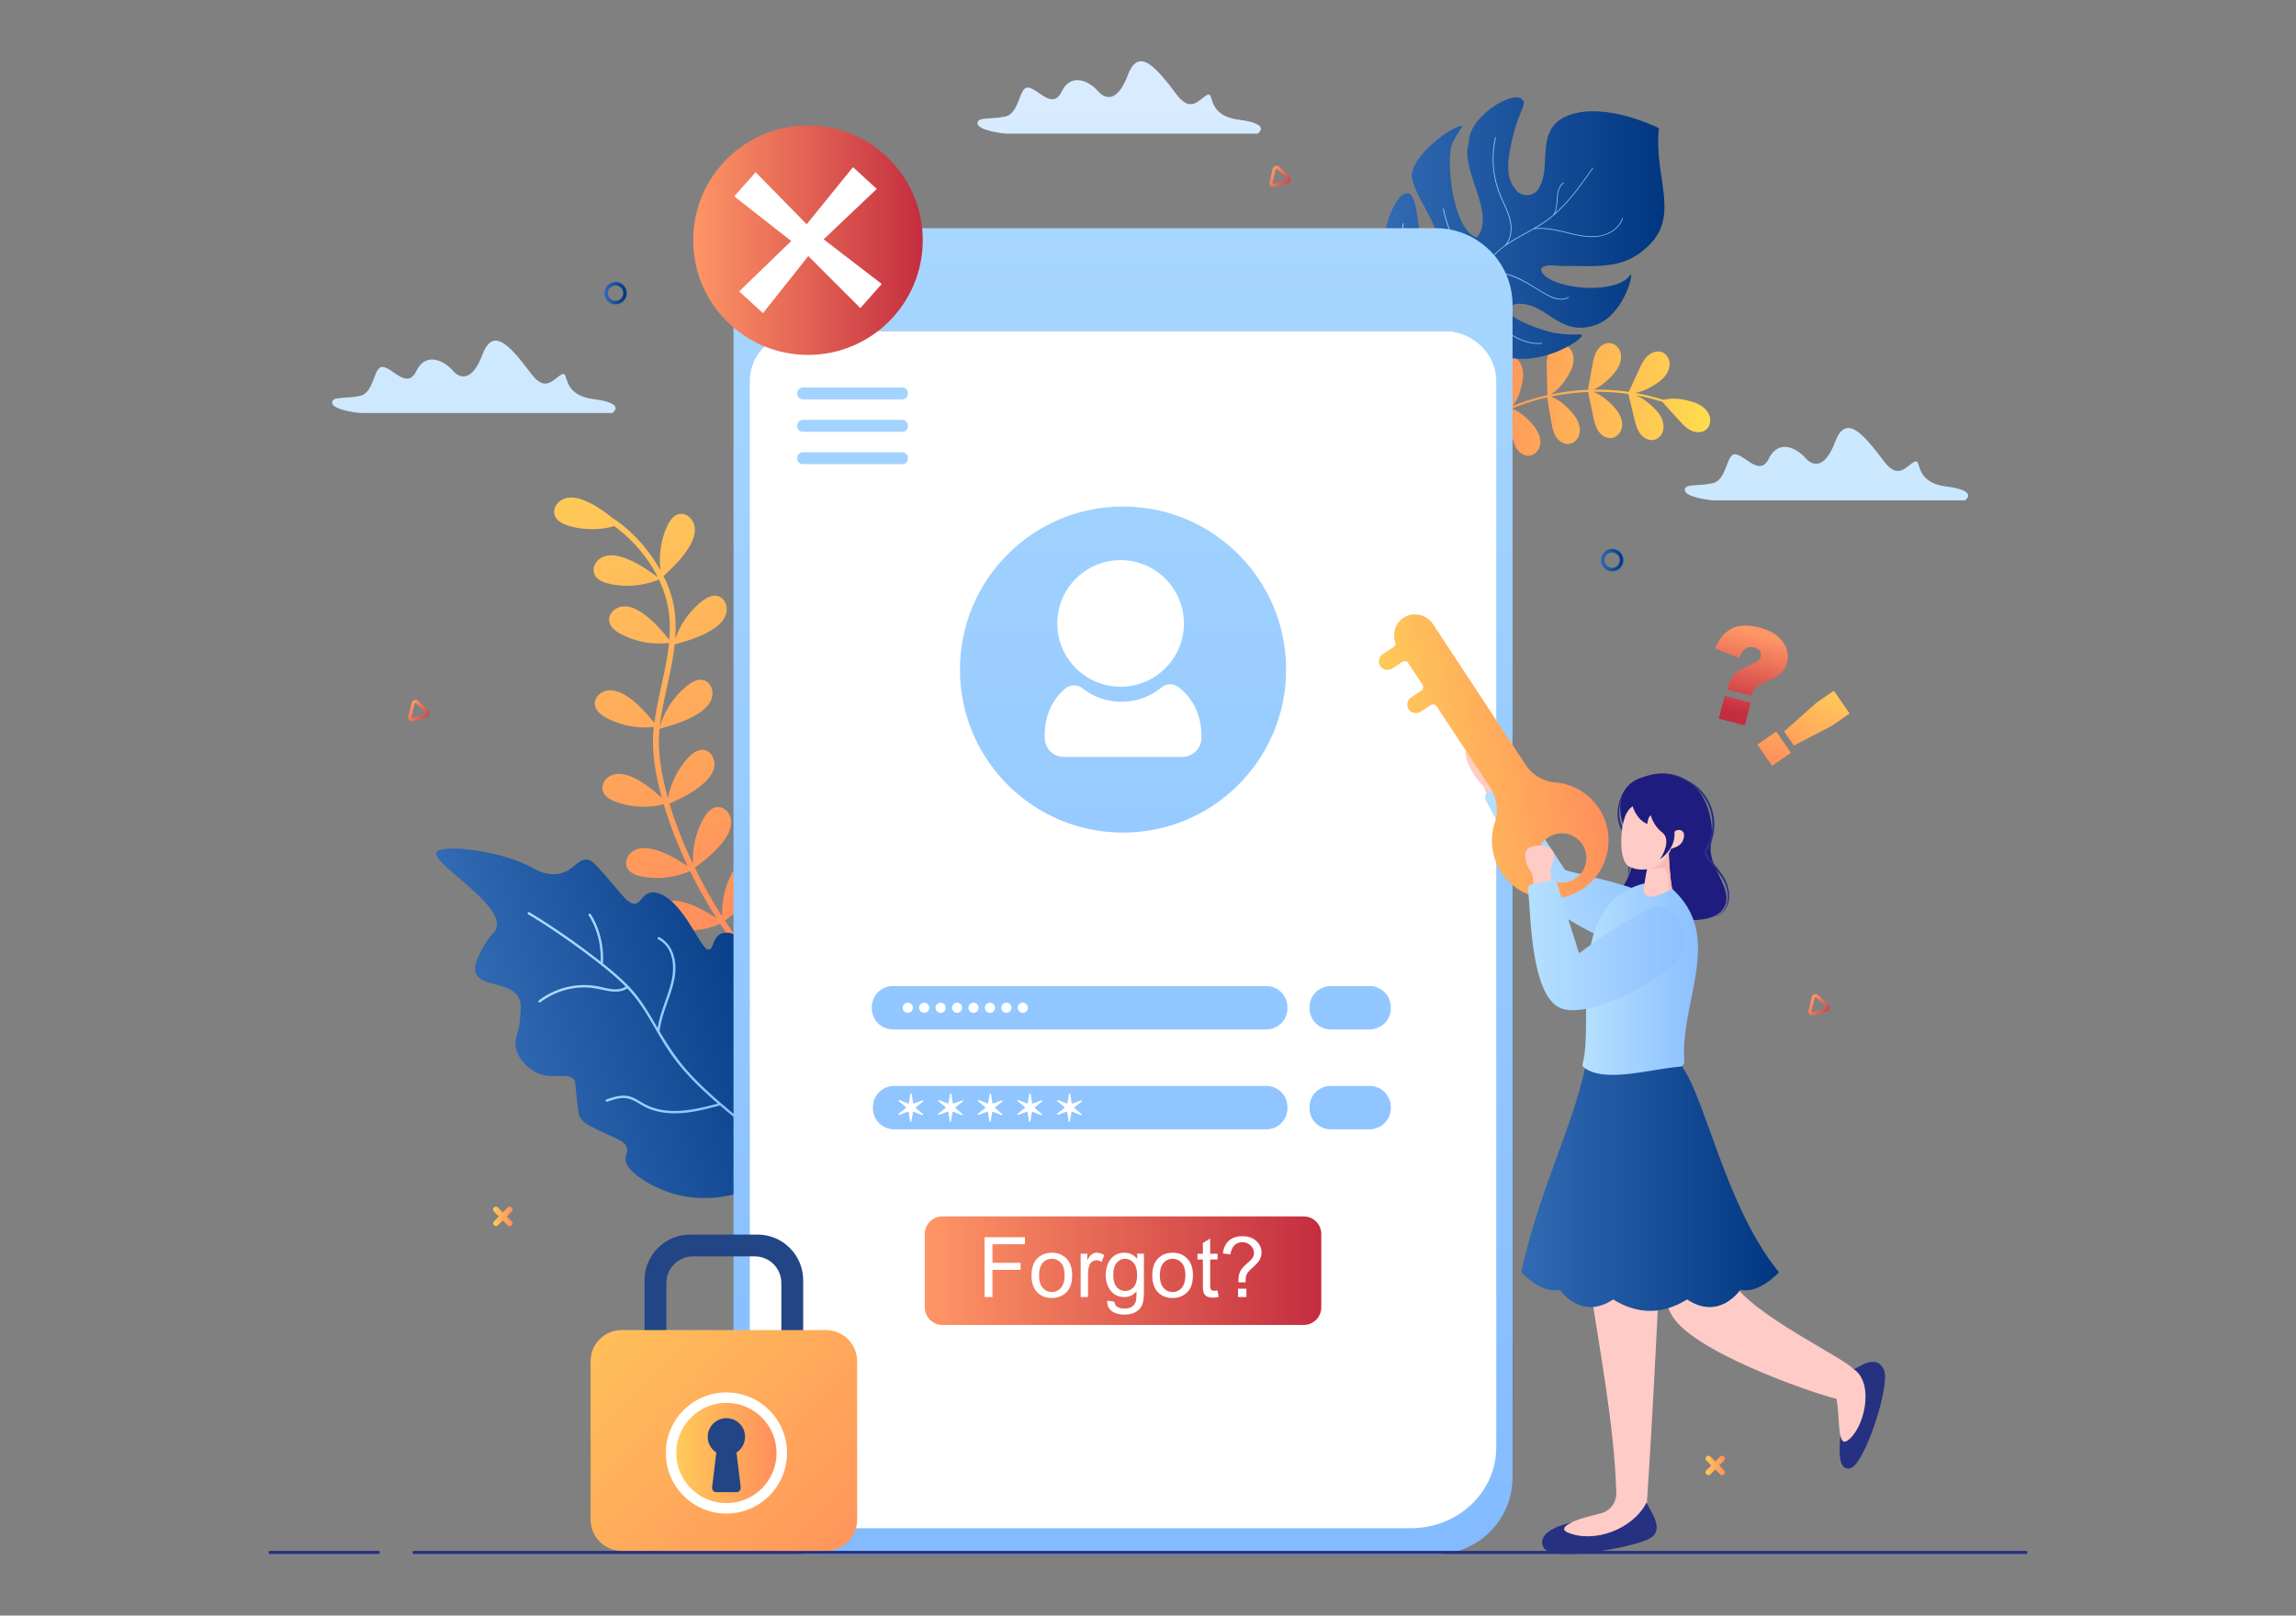 <svg xmlns="http://www.w3.org/2000/svg" viewBox="0 0 1364 960"><rect x="0" y="0" width="1364" height="960" fill="#808080" stroke="none"/><linearGradient id="a" x1="1087.607" x2="1226.825" y1="371.66" y2="371.66" gradientTransform="rotate(8.15 1979.97 -1168.874)" gradientUnits="userSpaceOnUse"><stop offset="0" stop-color="#ff8f5c"/><stop offset="1" stop-color="#ffdd4f"/></linearGradient><path fill="url(#a)" d="M908.708 270.766c2.737-.345 5.022-2.561 5.89-5.176.868-2.615.466-5.531-.637-8.056-1.104-2.525-2.862-4.709-4.741-6.726-3.111-3.338-6.753-6.374-10.965-8.026a130.444 130.444 0 0 1 19.091-6.222c.593-.144 1.188-.277 1.782-.413l2.393 14.13c.532 3.142 1.096 6.372 2.764 9.089 1.668 2.718 4.725 4.836 7.891 4.437 2.737-.345 5.022-2.561 5.89-5.176.868-2.615.466-5.531-.637-8.056-1.104-2.525-2.862-4.709-4.741-6.726-3.208-3.443-6.982-6.567-11.365-8.179a133.19 133.19 0 0 1 22.126-2.757l2.975 14.223c.653 3.12 1.34 6.325 3.111 8.977 1.771 2.652 4.907 4.652 8.056 4.132 2.722-.45 4.92-2.752 5.687-5.398.767-2.646.253-5.545-.946-8.025-1.199-2.481-3.04-4.596-4.996-6.54-3.131-3.111-6.748-5.926-10.85-7.454 5.383-.092 10.771.137 16.126.708 1.586.169 3.165.378 4.742.606l3.541 14.527c.755 3.096 1.547 6.278 3.405 8.87 1.857 2.592 5.057 4.488 8.187 3.865 2.706-.539 4.827-2.912 5.506-5.581.68-2.67.071-5.55-1.209-7.99-1.281-2.44-3.19-4.494-5.209-6.372-2.884-2.684-6.148-5.114-9.766-6.598a125.717 125.717 0 0 1 15.728 3.917l9.781 10.81c2.14 2.365 4.353 4.786 7.222 6.184 2.869 1.397 6.587 1.545 9.042-.49 2.123-1.76 2.857-4.854 2.182-7.526-.675-2.671-2.583-4.915-4.872-6.453-2.29-1.538-4.947-2.437-7.618-3.13-4.921-1.277-10.198-1.889-15.069-.536-.017-.007-.03-.015-.047-.02a126.678 126.678 0 0 0-16.747-4.135c4.04-.704 7.902-2.547 11.408-4.739 2.338-1.462 4.603-3.117 6.323-5.271 1.72-2.154 2.864-4.866 2.703-7.616-.161-2.75-1.793-5.481-4.348-6.523-2.955-1.205-6.457.051-8.772 2.245-2.315 2.193-3.697 5.167-5.025 8.065l-6.069 13.238a130.964 130.964 0 0 0-21.062-1.346c3.989-1.651 7.473-4.524 10.476-7.676 1.902-1.996 3.684-4.16 4.815-6.673 1.131-2.512 1.565-5.424.725-8.048-.839-2.624-3.1-4.866-5.833-5.241-3.162-.435-6.242 1.65-7.939 4.348-1.698 2.699-2.297 5.922-2.863 9.058l-2.587 14.322c-.221.009-.443.013-.665.023-7.261.333-14.49 1.26-21.598 2.755 4.197-2.405 7.432-6.317 10.006-10.45 1.457-2.339 2.763-4.819 3.362-7.508.598-2.69.432-5.628-.922-8.029s-4.023-4.138-6.776-3.954c-3.184.214-5.777 2.878-6.892 5.864-1.115 2.986-1.048 6.264-.966 9.449l.383 15.018-.296.068-.103-.098.02.117a132.801 132.801 0 0 0-20.217 6.329c2.616-3.469 4.196-7.729 5.221-11.992.656-2.73 1.121-5.548.835-8.341-.286-2.794-1.39-5.583-3.469-7.471-2.079-1.887-5.214-2.713-7.813-1.651-3.007 1.228-4.656 4.637-4.774 7.883-.118 3.246 1 6.395 2.101 9.451l4.694 13.02.07.414a126.56 126.56 0 0 0-20.453 11.224c-.682.461-.092 1.614.599 1.146a126.301 126.301 0 0 1 20.078-11.054l2.27 13.405c.532 3.142 1.096 6.372 2.764 9.089 1.663 2.716 4.719 4.835 7.886 4.436z"/><linearGradient id="b" x1="352.108" x2="436.882" y1="290.603" y2="540.623" gradientUnits="userSpaceOnUse"><stop offset="0" stop-color="#ffca59"/><stop offset="1" stop-color="#ff8f5c"/></linearGradient><path fill="url(#b)" d="M390.13 546.754c-1.756-3.93 1.027-8.733 4.963-10.452 3.936-1.72 8.52-1.056 12.634.232 6.654 2.084 12.264 5.397 17.972 9.118a286.044 286.044 0 0 1-9.853-16.688 294.418 294.418 0 0 1-5.895-11.369c-8.865 3.891-18.906 5.071-28.428 3.311-3.609-.668-7.564-2.097-9.052-5.451-1.74-3.919 1.044-8.722 4.968-10.449 3.925-1.727 8.488-1.076 12.582.2 6.873 2.142 12.623 5.612 18.524 9.484-5.67-11.88-10.507-24.167-14.241-36.78-9.254 2.317-19.191 1.862-28.179-1.339-3.458-1.231-7.136-3.269-8.075-6.817-1.096-4.145 2.414-8.446 6.563-9.528 4.148-1.083 8.551.283 12.391 2.193 6.221 3.093 11.213 7.24 16.24 11.804-3.727-13.358-6.368-27.554-4.921-41.388.03-.288.073-.575.105-.862-9.588 1.047-19.484-.818-28.018-5.318-3.247-1.712-6.597-4.255-7.019-7.9-.493-4.26 3.595-8.016 7.856-8.494 4.261-.479 8.423 1.501 11.95 3.939 6.216 4.295 10.815 9.615 15.522 15.382 2.108-15.934 7.163-31.547 8.72-47.527-9.742 1.167-19.83-.679-28.511-5.257-3.246-1.712-6.597-4.254-7.018-7.9-.493-4.259 3.595-8.015 7.856-8.494 4.261-.479 8.423 1.501 11.95 3.939 6.383 4.41 11.061 9.902 15.902 15.849.318-4.001.405-8.025.149-12.086-.517-8.223-2.79-16.255-6.344-23.763-9.269 3.854-19.743 4.76-29.531 2.523-3.577-.818-7.469-2.412-8.816-5.827-1.573-3.988 1.41-8.671 5.403-10.231 3.994-1.56 8.526-.718 12.562.728 7.402 2.653 13.398 6.83 19.699 11.4-5.987-11.997-15.238-22.566-25.825-30.283-8.773 2.446-18.238 2.398-26.973-.194-3.519-1.044-7.301-2.883-8.428-6.375-1.316-4.081 1.958-8.564 6.043-9.867 4.085-1.303 8.555-.174 12.491 1.526 6.279 2.713 11.423 6.509 16.603 10.717.245.035.498.126.747.299 9.158 6.366 16.965 14.593 23.127 23.874a100.611 100.611 0 0 1 3.861 6.307c-1.106-8.791.207-17.885 3.82-25.979 1.496-3.352 3.814-6.861 7.424-7.52 4.218-.771 8.233 3.063 8.99 7.283.757 4.221-.948 8.504-3.149 12.184-4.107 6.863-9.478 11.994-15.297 17.389 2.341 4.628 4.249 9.469 5.439 14.51 1.803 7.634 2.064 15.295 1.479 22.941 2.974-8.642 8.41-16.432 15.537-22.159 2.861-2.299 6.525-4.364 10.038-3.303 4.104 1.24 5.927 6.483 4.674 10.584-1.253 4.1-4.724 7.133-8.362 9.402-6.972 4.348-14.298 6.46-22.175 8.666-1.33 12.582-4.706 25.111-7.065 37.405-.742 3.87-1.37 7.731-1.787 11.607 2.751-9.536 8.482-18.193 16.211-24.421 2.858-2.303 6.519-4.372 10.034-3.316 4.106 1.234 5.936 6.476 4.688 10.578-1.247 4.102-4.715 7.14-8.35 9.413-7.125 4.456-14.623 6.574-22.703 8.848-.399 4.136-.535 8.292-.264 12.497.496 7.691 1.866 15.317 3.692 22.797.485 1.989 1.008 3.97 1.557 5.943 1.66-8.845 5.801-17.223 11.867-23.876 2.472-2.712 5.775-5.316 9.409-4.809 4.247.593 6.855 5.493 6.249 9.737-.606 4.245-3.569 7.776-6.815 10.578-5.996 5.178-12.638 8.352-19.778 11.615 3.65 12.323 8.468 24.324 14.022 35.913-.588-9.374 1.578-18.914 6.209-27.088 1.81-3.193 4.453-6.465 8.109-6.776 4.272-.363 7.903 3.836 8.252 8.109.35 4.273-1.755 8.374-4.298 11.826-4.827 6.551-10.785 11.192-17.219 16.099.749 1.53 1.506 3.056 2.277 4.572 4.239 8.318 8.871 16.476 13.941 24.349-.433-9.138 1.742-18.396 6.254-26.358 1.809-3.193 4.452-6.464 8.109-6.776 4.272-.363 7.903 3.837 8.253 8.11.35 4.273-1.756 8.374-4.3 11.826-4.694 6.371-10.458 10.936-16.688 15.695 5.886 8.906 12.349 17.424 19.468 25.36 1.482 1.654-1.183 3.839-2.663 2.189-7.189-8.014-13.698-16.63-19.634-25.626-8.91 3.899-19.018 5.069-28.61 3.277-3.622-.677-7.597-2.118-9.101-5.481z"/><linearGradient id="c" x1="-48.041" x2="140.754" y1="221.321" y2="221.321" gradientTransform="rotate(-16.321 1525.047 -766.523)" gradientUnits="userSpaceOnUse"><stop offset="0" stop-color="#326ab3"/><stop offset="1" stop-color="#003780"/></linearGradient><path fill="url(#c)" d="M484.346 605.251c2.235 6.747 1.869 14.731 1.869 14.731s1.702 19.867-2.028 37.396c-1.364 6.189-3.362 15.681-9.905 25.624l-2.177 3.066c-.742.999-1.517 1.952-2.382 2.83-.615.695-1.228 1.389-1.875 2.038-.323.376-.637.712-.991 1.042-10.962 11.142-23.702 15.588-28.64 17.131-4.771 1.386-22.041 5.92-41.238-.76-11.874-4.149-26.925-13.267-25.333-21.059.392-1.48 1.256-2.743.887-4.683-.593-3.88-4.991-5.432-10.62-8.046-10.434-4.817-15.683-7.149-17.461-10.827-.874-1.675-1.299-5.993-2.183-14.535-.62-5.93-.424-6.284-1.074-7.316-3.394-5.022-11.845-.276-21.216-3.977-7.166-2.893-13.455-10.146-13.767-17.808-.11-4.514 1.913-5.679 2.705-14.184.546-6.011.764-9.116-.271-11.971-4.052-11.099-23.645-6.864-26.171-16.308-1.241-4.669 2.198-10.657 5.476-16.387 3.431-5.807 5.495-6.581 6.612-9.081 6.561-14.234-38.973-39.416-35.338-45.759 2.791-4.812 36.686-1.626 56.725 9.034 3.077 1.712 8.996 5.201 16.346 3.647 8.489-1.722 10.352-8.38 16.199-8.345 2.943.091 4.565 1.78 18.535 18.143 4.433 5.244 7.492 8.897 10.706 8.019 3.147-.83 4.039-5.41 8.541-6.494.704-.235 2.281-.477 4.785.357 8.349 2.589 15.252 12.934 18.525 18.079 6.592 10.258 9.059 16.027 11.757 15.351 2.652-.783 2.073-6.706 6.585-9.166 3.235-1.666 7.213-.543 9.57.713 3.324 1.812 4.486 5.029 6.968 14.892 2.564 10.118 2.612 11.766 4.179 17.072 2.547 9.185 4.9 17.528 8.873 17.497 3.591-.031 4.801-6.669 11.398-8.725.279-.098 5.33-1.584 9.57.714 2.823 1.51 4.744 4.663 5.859 8.055z"/><linearGradient id="d" x1="313.415" x2="468.388" y1="617.005" y2="617.005" gradientUnits="userSpaceOnUse"><stop offset="0" stop-color="#b0deff"/><stop offset="1" stop-color="#82baff"/></linearGradient><path fill="url(#d)" d="M465.502 621.943c3.611 5.136-.083 11.538-1.818 16.667a93.297 93.297 0 0 0-3.717 14.975c-1.567 9.691-1.524 19.59-.027 29.287-.03-.027-.056-.055-.086-.083-8.234-7.898-17.178-15.137-25.833-22.412-8.922-7.5-17.753-15.208-25.537-23.926-6.485-7.284-11.7-15.323-16.635-23.601-.004-.004-.006-.009-.009-.014 1.239-10.767 6.618-20.307 8.76-30.824 1.876-9.214.081-20.299-8.964-25.108-.805-.428-1.366.871-.564 1.298 9.564 5.086 9.92 17.27 7.447 26.473-2.376 8.848-6.408 17.14-7.815 26.233l-.026-.042-1.731-2.942c-4.689-8.038-9.565-16.044-16.177-22.638-4.553-4.594-9.496-8.761-14.549-12.744.574-10.144-1.796-20.799-7.318-29.391-.492-.767-1.633.071-1.142.835 5.146 8.007 7.448 17.964 7.08 27.453-.26-.215-.526-.396-.787-.612a442.513 442.513 0 0 0-37.989-26.565c-1.146-.705-2.309-1.432-3.479-2.119-.759-.462-1.639.638-.88 1.099 12.507 7.508 24.557 15.876 36.199 24.648 6.183 4.664 12.263 9.475 18.016 14.7 1.31 1.216 2.581 2.425 3.76 3.702l.005.005c-4.546 2.797-9.95 1.22-14.781.144-4.255-.948-8.598-1.306-12.95-.991a44.675 44.675 0 0 0-23.78 9.003c-.723.552.111 1.695.836 1.142 7.275-5.549 16.196-8.648 25.345-8.843 4.713-.101 9.113.877 13.687 1.85 4.28.911 8.778 1.213 12.617-1.234.015-.01.01-.026.025-.037l.008.008c3.791 4.03 7.108 8.372 10.137 13.134 6.152 9.703 11.254 20.033 18.216 29.213 6.779 8.928 14.855 16.802 23.247 24.199.712.636 1.446 1.256 2.179 1.877a.055.055 0 0 0 .008.006c-11.712 3.06-24.065 6.169-36.118 3.134a32.878 32.878 0 0 1-7.985-3.161c-2.431-1.357-4.728-3.01-7.378-3.93-4.952-1.717-9.997-.14-14.738 1.497-.863.298-.358 1.621.502 1.323 2.711-.936 5.468-1.884 8.345-2.127 2.952-.249 5.606.51 8.197 1.902 2.544 1.366 4.904 3.003 7.569 4.139 2.4 1.024 4.926 1.756 7.488 2.243 11.742 2.231 23.552-.804 34.875-3.763a.555.555 0 0 0 .361-.291l.018.015c10.916 9.408 22.393 18.335 32.679 28.415l.095.095c.075.109.143.205.257.255.01.012.023.024.034.035 2.127 2.091 4.208 4.216 6.175 6.424.354-.33.669-.665.991-1.042-2.023-2.237-4.121-4.385-6.264-6.499a.234.234 0 0 0-.016-.015c-1.882-10.88-1.84-22.031.194-32.889 1.037-5.534 2.618-10.914 4.607-16.179 1.735-4.594 3.377-9.835.276-14.246-.524-.741-1.666.095-1.142.84z"/><linearGradient id="e" x1="822.402" x2="988.815" y1="135.59" y2="135.59" gradientUnits="userSpaceOnUse"><stop offset="0" stop-color="#326ab3"/><stop offset="1" stop-color="#003780"/></linearGradient><path fill="url(#e)" d="M838.689 104.732c1.329 12.478 19.307 31.809 15.23 43.824-14.667-1.283-9.249-21.982-15.213-32.097-6.613-8.86-20.126 20.045-15.276 35.662 3.438 12.912 20.547 12.848 40.653 31.513 17.413 15.708 15.93 23.226 27.823 27.566 21.763 7.936 48.624-9.204 47.891-12.073-.296-1.159-4.916.541-15.246-1.15-1.072.64-40.338-10.861-24.48-17.287 18.385-2.37 25.088 19.703 47.208 12.652 16.584-5.294 23.087-29.423 21.515-30.437-6.352 11.358-39.831 10.056-50.884 1.165-6.189-5.879.808-7.125 8.468-6.067 25.66.141 39.173 1.995 53.714-12.722 17.823-18.041 2.286-40.733 5.434-69.114 0 0-31.244-15.83-53.328-7.765-21.254 7.762-9.762 30.391-17.985 43.336-3.012 5.952-11.541 5.236-14.34.204-6.414-7.757-3.509-20.717-1.312-30.04 3.648-15.444 8.439-19.949 6.1-22.479-5.969-6.904-32.966 11.104-31.987 25.316-5.88 15.942 16.514 41.88 4.783 56.287-13.07-3.25-18.338-39.74-15.342-53.924 2.428-7.285 7.159-11.352 6.216-12.374-8.17 1.456-30.083 18.717-29.642 30.004z"/><linearGradient id="f" x1="833.135" x2="964.087" y1="142.916" y2="142.916" gradientUnits="userSpaceOnUse"><stop offset="0" stop-color="#b0deff"/><stop offset="1" stop-color="#82baff"/></linearGradient><path fill="url(#f)" d="M833.41 132.847c-.595 3.872-.216 7.848 1.053 11.55 1.228 3.595 3.324 6.755 5.95 9.475 2.886 2.977 6.235 5.429 9.501 7.963 3.533 2.752 6.93 5.689 10.114 8.84 1.434 1.427 2.912 2.853 4.18 4.431 1.057 1.314 1.973 2.895 1.66 4.644-.003.02.011.03.007.049-.225.217-.437.445-.669.657a47.24 47.24 0 0 1-2.374 2.082c.121.089.224.187.334.29a50.568 50.568 0 0 0 4.195-3.904c.013-.002.025-.004.03-.011.704-.423 1.512-.703 2.315-.901.752-.19 1.622-.36 2.381-.13 1.131.351 2.14 1.136 3.063 1.859.918.73 1.827 1.487 2.714 2.259 6.242 5.434 11.778 11.738 18.697 16.357 5.689 3.792 12.39 6.489 19.335 5.898.28-.023.219-.462-.073-.436-4.045.339-8.082-.464-11.836-1.979-7.347-2.965-13.244-8.363-18.918-13.752-3.14-2.988-6.254-6.012-9.658-8.702-1.254-.987-2.722-2.144-4.4-2.033-.938.055-1.92.305-2.821.682 3.612-3.972 6.568-8.482 9.517-12.953.139-.204.277-.42.415-.624l.013-.002c3.498-1.781 7.461-2.366 11.36-2.134 7.95.465 14.914 4.352 21.57 8.406 1.82 1.109 3.643 2.231 5.484 3.312 1.724 1.017 3.48 2.035 5.344 2.803 3.172 1.294 6.917 1.795 10.031.06.244-.137.074-.547-.175-.402-3.916 2.185-8.464.71-12.151-1.237-7.322-3.876-13.969-9.148-21.915-11.789-6.101-2.027-13.159-2.47-19.099.281 2.772-4.185 5.629-8.351 9.115-11.99 1.91-1.986 4.005-3.749 6.218-5.359.017-.009.037-.006.06-.022.016-.021.038-.037.059-.066 2.009-1.453 4.107-2.787 6.247-4.046 3.564-2.094 7.222-4.018 10.811-6.071 4.311-.581 8.708-.06 12.958.736 7.629 1.422 15.152 4.222 23.012 3.888 6.994-.303 14.671-3.824 17.009-10.899.091-.272-.318-.431-.409-.158-1.297 3.935-4.462 6.869-8.154 8.616-7.144 3.377-15.239 1.874-22.605.109-6.778-1.627-13.844-3.532-20.873-2.839.458-.265.922-.525 1.385-.797 4.545-2.728 8.76-5.885 12.603-9.534 7.874-7.478 14.152-16.413 20.341-25.273.167-.227-.188-.488-.355-.261a609.85 609.85 0 0 1-2.272 3.252c-5.996 8.508-12.28 16.992-20.135 23.892 1.315-2.501 1.488-5.502 1.672-8.266.229-3.463.644-7.479 3.619-9.754.226-.173-.047-.516-.273-.343-2.79 2.126-3.475 5.824-3.722 9.12-.259 3.43-.241 7.273-2.38 10.151-.01.014.004.024-.007.039l-.005.007c-4.017 3.379-8.429 6.15-12.998 8.718-4.378 2.456-8.835 4.768-13.05 7.509-.401.262-.8.538-1.195.806 2.392-3.251 2.961-7.624 2.521-11.59-.509-4.587-2.507-8.846-4.412-12.993-1.894-4.118-3.549-8.277-4.592-12.687a57.653 57.653 0 0 1-.105-25.927c.071-.276-.377-.321-.436-.047a57.47 57.47 0 0 0-1.418 14.152 57.874 57.874 0 0 0 1.707 12.655c1.079 4.273 2.726 8.295 4.557 12.29 1.914 4.165 3.883 8.447 4.31 13.071.393 4.27-.441 9.061-3.645 12.153-3.231 2.37-6.174 5.062-8.766 8.155-3.544 4.253-6.475 8.966-9.538 13.561l-.793 1.167c.391-3.016-.115-6.134-1.118-8.994-1.074-3.076-2.811-5.875-4.528-8.626-1.789-2.847-3.536-5.707-5.023-8.727a74.353 74.353 0 0 1-6.263-18.478c-.056-.282-.499-.214-.438.061a75.488 75.488 0 0 0 2.824 10.348 74.49 74.49 0 0 0 3.767 8.843c1.487 2.931 3.208 5.707 4.949 8.486 1.735 2.786 3.468 5.636 4.482 8.778.942 2.913 1.36 6.077.783 9.108.002.012.014.011.009.018-2.343 3.408-4.841 6.7-7.742 9.631.102-1.566-.655-3.02-1.605-4.243-1.377-1.801-3.07-3.396-4.68-4.985a113.863 113.863 0 0 0-9.892-8.622c-3.338-2.587-6.782-5.087-9.69-8.167-2.645-2.799-4.684-6.05-5.831-9.726a23.9 23.9 0 0 1-.809-10.693c.041-.277-.395-.324-.435-.046z"/><path fill="#FFF" d="M828.781 921.538H505.556c-34.332 0-62.164-27.832-62.164-62.164V196.629h447.554v662.745c-.001 34.332-27.832 62.164-62.165 62.164z"/><linearGradient id="g" x1="667.168" x2="667.168" y1="-54.69" y2="951.369" gradientUnits="userSpaceOnUse"><stop offset="0" stop-color="#b0deff"/><stop offset="1" stop-color="#82baff"/></linearGradient><path fill="url(#g)" d="M852.886 135.59H481.427c-25.225 0-45.661 20.437-45.661 45.656v696.69c0 13.757 6.105 26.117 15.754 34.494.324.271.647.548.971.823 7.877 6.48 17.969 10.34 28.937 10.34h371.459c10.966 0 21.061-3.861 28.937-10.34 10.22-8.376 16.748-21.089 16.748-35.316v-696.69c-.001-25.22-20.463-45.657-45.686-45.657zm36.007 724.551c0 26.479-22.699 47.943-50.702 47.943H496.147c-28.001 0-50.703-21.463-50.703-47.943V226.444c0-16.469 14.119-29.815 31.536-29.815h380.38c17.416 0 31.532 13.346 31.532 29.815v633.697z"/><path fill="#FFF" d="M509.389 167.575c0 8.107-6.583 14.689-14.693 14.689s-14.692-6.583-14.692-14.689c0-8.113 6.583-14.696 14.692-14.696 8.11.001 14.693 6.584 14.693 14.696z"/><linearGradient id="h" x1="494.696" x2="494.696" y1="-54.69" y2="951.369" gradientUnits="userSpaceOnUse"><stop offset="0" stop-color="#b0deff"/><stop offset="1" stop-color="#82baff"/></linearGradient><path fill="url(#h)" d="M504.636 167.574c0 5.486-4.452 9.94-9.94 9.94-5.486 0-9.941-4.454-9.941-9.94 0-5.487 4.455-9.941 9.941-9.941 5.488-.001 9.94 4.453 9.94 9.941z"/><path fill="#FFF" d="M539.465 167.574c0 5.486-4.454 9.94-9.941 9.94s-9.94-4.454-9.94-9.94c0-5.487 4.452-9.941 9.94-9.941s9.941 4.453 9.941 9.941z"/><linearGradient id="i" x1="506.491" x2="506.491" y1="-54.691" y2="951.373" gradientUnits="userSpaceOnUse"><stop offset="0" stop-color="#b0deff"/><stop offset="1" stop-color="#82baff"/></linearGradient><path fill="url(#i)" d="M536.008 237.324h-59.034a3.33 3.33 0 0 1-3.329-3.329v-.42a3.33 3.33 0 0 1 3.329-3.329h59.034a3.33 3.33 0 0 1 3.329 3.329v.42a3.328 3.328 0 0 1-3.329 3.329z"/><linearGradient id="j" x1="506.491" x2="506.491" y1="-54.69" y2="951.37" gradientUnits="userSpaceOnUse"><stop offset="0" stop-color="#b0deff"/><stop offset="1" stop-color="#82baff"/></linearGradient><path fill="url(#j)" d="M536.008 256.578h-59.034a3.33 3.33 0 0 1-3.329-3.329v-.42a3.33 3.33 0 0 1 3.329-3.329h59.033a3.33 3.33 0 0 1 3.329 3.329v.42a3.326 3.326 0 0 1-3.328 3.329z"/><linearGradient id="k" x1="506.491" x2="506.491" y1="-54.691" y2="951.372" gradientUnits="userSpaceOnUse"><stop offset="0" stop-color="#b0deff"/><stop offset="1" stop-color="#82baff"/></linearGradient><path fill="url(#k)" d="M536.008 275.833h-59.034a3.33 3.33 0 0 1-3.329-3.329v-.42a3.33 3.33 0 0 1 3.329-3.329h59.034a3.33 3.33 0 0 1 3.329 3.329v.42a3.328 3.328 0 0 1-3.329 3.329z"/><linearGradient id="l" x1="667.168" x2="667.168" y1="-54.691" y2="951.37" gradientUnits="userSpaceOnUse"><stop offset="0" stop-color="#b0deff"/><stop offset="1" stop-color="#82baff"/></linearGradient><circle cx="667.168" cy="397.858" r="96.885" fill="url(#l)"/><circle cx="665.726" cy="370.453" r="37.612" fill="#FFF"/><path fill="#FFF" d="M700.223 408.368c-3.027-2.365-7.258-2.282-10.234.146a37.492 37.492 0 0 1-23.776 8.464c-8.732 0-16.766-2.973-23.138-7.973-3.034-2.38-7.334-2.332-10.261.179-7.588 6.506-12.208 15.889-12.208 28.085v1.1c0 6.307 5.113 11.42 11.421 11.42h70.286c6.307 0 11.42-5.113 11.42-11.42v-1.1c-.001-12.718-5.163-22.38-13.51-28.901z"/><linearGradient id="m" x1="549.388" x2="784.949" y1="755.061" y2="755.061" gradientUnits="userSpaceOnUse"><stop offset="0" stop-color="#ff9666"/><stop offset="1" stop-color="#c42d40"/></linearGradient><path fill="url(#m)" d="M774.488 787.307h-214.64c-5.777 0-10.461-4.684-10.461-10.461v-43.57c0-5.777 4.684-10.461 10.461-10.461h214.64c5.777 0 10.461 4.683 10.461 10.461v43.57c0 5.777-4.683 10.461-10.461 10.461z"/><linearGradient id="n" x1="641.377" x2="641.377" y1="-54.691" y2="951.37" gradientUnits="userSpaceOnUse"><stop offset="0" stop-color="#b0deff"/><stop offset="1" stop-color="#82baff"/></linearGradient><path fill="url(#n)" d="M752.264 611.71H530.491c-6.95 0-12.585-5.634-12.585-12.585v-.617c0-6.95 5.634-12.585 12.585-12.585h221.773c6.95 0 12.585 5.634 12.585 12.585v.617c-.001 6.951-5.635 12.585-12.585 12.585z"/><linearGradient id="o" x1="641.716" x2="641.716" y1="-54.691" y2="951.371" gradientUnits="userSpaceOnUse"><stop offset="0" stop-color="#b0deff"/><stop offset="1" stop-color="#82baff"/></linearGradient><path fill="url(#o)" d="M752.264 671.06H531.168c-6.95 0-12.585-5.634-12.585-12.585v-.617c0-6.95 5.634-12.585 12.585-12.585h221.096c6.95 0 12.585 5.634 12.585 12.585v.617c-.001 6.95-5.635 12.585-12.585 12.585z"/><linearGradient id="p" x1="802.095" x2="802.095" y1="-54.691" y2="951.37" gradientUnits="userSpaceOnUse"><stop offset="0" stop-color="#b0deff"/><stop offset="1" stop-color="#82baff"/></linearGradient><path fill="url(#p)" d="M813.66 611.71h-23.129c-6.95 0-12.585-5.634-12.585-12.585v-.617c0-6.95 5.634-12.585 12.585-12.585h23.129c6.95 0 12.585 5.634 12.585 12.585v.617c0 6.951-5.635 12.585-12.585 12.585z"/><linearGradient id="q" x1="802.095" x2="802.095" y1="-54.691" y2="951.37" gradientUnits="userSpaceOnUse"><stop offset="0" stop-color="#b0deff"/><stop offset="1" stop-color="#82baff"/></linearGradient><path fill="url(#q)" d="M813.66 671.06h-23.129c-6.95 0-12.585-5.634-12.585-12.585v-.617c0-6.95 5.634-12.585 12.585-12.585h23.129c6.95 0 12.585 5.634 12.585 12.585v.617c0 6.95-5.635 12.585-12.585 12.585z"/><path fill="#FFF" d="m541.681 650.108.751 5.272a.42.42 0 0 0 .56.334l4.998-1.839c.448-.165.779.428.403.723l-4.19 3.287a.42.42 0 0 0-.01.652l4.091 3.409c.367.306.019.889-.424.711l-4.942-1.986a.42.42 0 0 0-.569.317l-.907 5.248c-.081.471-.76.461-.828-.012l-.751-5.272a.42.42 0 0 0-.56-.334l-4.998 1.839c-.448.165-.779-.428-.403-.723l4.19-3.287a.42.42 0 0 0 .01-.652l-4.091-3.409c-.367-.306-.019-.889.425-.711l4.942 1.986a.42.42 0 0 0 .569-.318l.907-5.248c.081-.47.76-.46.827.013zM565.23 650.108l.751 5.272a.42.42 0 0 0 .56.334l4.998-1.839c.448-.165.779.428.403.723l-4.19 3.287a.42.42 0 0 0-.01.652l4.091 3.409c.367.306.019.889-.425.711l-4.942-1.986a.42.42 0 0 0-.569.317l-.907 5.248c-.081.471-.76.461-.828-.012l-.751-5.272a.42.42 0 0 0-.56-.334l-4.998 1.839c-.448.165-.779-.428-.403-.723l4.19-3.287a.42.42 0 0 0 .01-.652l-4.091-3.409c-.367-.306-.019-.889.425-.711l4.942 1.986a.42.42 0 0 0 .569-.318l.907-5.248c.082-.47.761-.46.828.013zM588.779 650.108l.751 5.272a.419.419 0 0 0 .559.334l4.998-1.839c.448-.165.779.428.403.723l-4.19 3.287a.42.42 0 0 0-.01.652l4.091 3.409c.367.306.019.889-.424.711l-4.942-1.986a.42.42 0 0 0-.569.317l-.907 5.248c-.081.471-.76.461-.828-.012l-.751-5.272a.42.42 0 0 0-.56-.334l-4.998 1.839c-.448.165-.779-.428-.403-.723l4.19-3.287a.42.42 0 0 0 .01-.652l-4.091-3.409c-.367-.306-.019-.889.424-.711l4.942 1.986a.42.42 0 0 0 .569-.318l.907-5.248c.083-.47.762-.46.829.013zM612.328 650.108l.751 5.272a.42.42 0 0 0 .56.334l4.998-1.839c.448-.165.779.428.403.723l-4.19 3.287a.42.42 0 0 0-.01.652l4.091 3.409c.367.306.019.889-.424.711l-4.942-1.986a.42.42 0 0 0-.569.317l-.907 5.248c-.081.471-.76.461-.828-.012l-.751-5.272a.42.42 0 0 0-.56-.334l-4.998 1.839c-.448.165-.779-.428-.403-.723l4.19-3.287a.42.42 0 0 0 .01-.652l-4.091-3.409c-.367-.306-.019-.889.425-.711l4.941 1.986a.42.42 0 0 0 .569-.318l.907-5.248c.082-.47.761-.46.828.013zM635.877 650.108l.751 5.272a.42.42 0 0 0 .56.334l4.998-1.839c.448-.165.779.428.403.723l-4.19 3.287a.42.42 0 0 0-.01.652l4.091 3.409c.367.306.019.889-.425.711l-4.941-1.986a.42.42 0 0 0-.569.317l-.907 5.248c-.081.471-.76.461-.828-.012l-.751-5.272a.42.42 0 0 0-.56-.334l-4.998 1.839c-.448.165-.779-.428-.403-.723l4.19-3.287a.42.42 0 0 0 .01-.652l-4.091-3.409c-.367-.306-.019-.889.424-.711l4.942 1.986a.42.42 0 0 0 .569-.318l.907-5.248c.082-.47.761-.46.828.013zM536.266 598.817a3.024 3.024 0 1 1 6.048 0 3.024 3.024 0 0 1-6.048 0zM546.03 598.817a3.024 3.024 0 1 1 6.048 0 3.024 3.024 0 0 1-6.048 0zM555.794 598.817a3.024 3.024 0 1 1 6.048 0 3.024 3.024 0 0 1-6.048 0zM565.558 598.817a3.024 3.024 0 1 1 6.048 0 3.024 3.024 0 0 1-6.048 0zM575.322 598.817a3.024 3.024 0 1 1 6.048 0 3.024 3.024 0 0 1-6.048 0zM585.086 598.817a3.024 3.024 0 1 1 6.048 0 3.024 3.024 0 0 1-6.048 0zM594.851 598.817a3.024 3.024 0 1 1 6.048 0 3.024 3.024 0 0 1-6.048 0zM604.615 598.817a3.024 3.024 0 1 1 6.048 0 3.024 3.024 0 0 1-6.048 0zM584.908 770.721v-35.537h23.974v4.193h-19.271v11.006h16.678v4.193h-16.678v16.144h-4.703zM612.809 757.849c0-4.767 1.324-8.298 3.975-10.593 2.214-1.907 4.913-2.86 8.097-2.86 3.539 0 6.432 1.16 8.679 3.478 2.246 2.319 3.369 5.523 3.369 9.612 0 3.313-.497 5.919-1.49 7.818-.994 1.899-2.441 3.373-4.339 4.424-1.899 1.05-3.972 1.575-6.218 1.575-3.604 0-6.517-1.155-8.738-3.466-2.224-2.312-3.335-5.641-3.335-9.988zm4.485 0c0 3.297.719 5.765 2.157 7.405 1.438 1.641 3.248 2.461 5.43 2.461 2.165 0 3.967-.824 5.406-2.473 1.438-1.648 2.157-4.161 2.157-7.539 0-3.183-.723-5.595-2.17-7.236-1.446-1.64-3.244-2.46-5.393-2.46-2.182 0-3.992.816-5.43 2.448-1.438 1.633-2.157 4.097-2.157 7.394zM641.994 770.721v-25.743h3.928v3.902c1.002-1.826 1.927-3.03 2.775-3.612a4.84 4.84 0 0 1 2.799-.873c1.471 0 2.965.469 4.485 1.406l-1.503 4.048c-1.066-.631-2.133-.945-3.2-.945a4.16 4.16 0 0 0-2.569.86c-.76.574-1.301 1.37-1.624 2.388-.485 1.552-.727 3.249-.727 5.091v13.478h-4.364zM657.775 772.854l4.243.63c.177 1.309.67 2.263 1.478 2.861 1.082.808 2.561 1.212 4.436 1.212 2.02 0 3.579-.404 4.678-1.212 1.099-.809 1.843-1.939 2.23-3.394.227-.889.331-2.755.316-5.599-1.908 2.247-4.283 3.37-7.127 3.37-3.539 0-6.278-1.277-8.217-3.83-1.939-2.553-2.909-5.615-2.909-9.187 0-2.456.444-4.722 1.333-6.799.889-2.076 2.178-3.681 3.867-4.812 1.688-1.131 3.672-1.697 5.951-1.697 3.038 0 5.542 1.228 7.514 3.684v-3.103h4.024v22.253c0 4.008-.409 6.848-1.224 8.521-.816 1.672-2.109 2.993-3.879 3.963-1.769.97-3.947 1.454-6.533 1.454-3.07 0-5.551-.691-7.441-2.073s-2.805-3.463-2.74-6.242zm3.612-15.466c0 3.378.67 5.842 2.012 7.393 1.341 1.552 3.022 2.327 5.042 2.327 2.004 0 3.685-.771 5.043-2.315 1.357-1.543 2.036-3.964 2.036-7.26 0-3.151-.7-5.527-2.097-7.127-1.398-1.6-3.083-2.4-5.055-2.4-1.94 0-3.587.788-4.945 2.363-1.357 1.577-2.036 3.916-2.036 7.019zM684.562 757.849c0-4.767 1.324-8.298 3.975-10.593 2.214-1.907 4.913-2.86 8.097-2.86 3.539 0 6.432 1.16 8.679 3.478 2.246 2.319 3.369 5.523 3.369 9.612 0 3.313-.497 5.919-1.49 7.818-.994 1.899-2.441 3.373-4.339 4.424-1.899 1.05-3.972 1.575-6.218 1.575-3.604 0-6.516-1.155-8.738-3.466-2.225-2.312-3.335-5.641-3.335-9.988zm4.485 0c0 3.297.719 5.765 2.157 7.405 1.438 1.641 3.248 2.461 5.43 2.461 2.165 0 3.967-.824 5.406-2.473 1.438-1.648 2.157-4.161 2.157-7.539 0-3.183-.723-5.595-2.17-7.236-1.446-1.64-3.244-2.46-5.393-2.46-2.182 0-3.992.816-5.43 2.448-1.439 1.633-2.157 4.097-2.157 7.394zM723.322 766.818l.631 3.855c-1.229.258-2.327.388-3.296.388-1.584 0-2.812-.251-3.685-.751-.873-.501-1.487-1.16-1.843-1.976-.355-.816-.533-2.533-.533-5.151v-14.811h-3.2v-3.393h3.2v-6.375l4.339-2.618v8.993h4.387v3.393h-4.387v15.053c0 1.244.076 2.045.23 2.4.153.356.404.639.751.848.347.21.844.315 1.491.315.485-.001 1.123-.057 1.915-.17zM735.758 761.97a53.205 53.205 0 0 1-.025-1.309c0-1.713.243-3.192.727-4.436.356-.937.929-1.883 1.721-2.836.582-.695 1.628-1.709 3.139-3.042 1.511-1.333 2.493-2.396 2.946-3.188a5.131 5.131 0 0 0 .678-2.594c0-1.697-.663-3.188-1.987-4.472-1.325-1.285-2.95-1.927-4.872-1.927-1.859 0-3.41.582-4.654 1.745-1.245 1.164-2.061 2.982-2.448 5.454l-4.485-.533c.404-3.313 1.604-5.85 3.6-7.612 1.995-1.761 4.634-2.642 7.914-2.642 3.474 0 6.245.945 8.314 2.836s3.103 4.177 3.103 6.86c0 1.552-.364 2.982-1.091 4.291-.727 1.309-2.149 2.901-4.266 4.776-1.422 1.261-2.351 2.19-2.787 2.788a6.225 6.225 0 0 0-.97 2.06c-.21.776-.331 2.036-.364 3.781h-4.193zm-.267 8.751v-4.969h4.969v4.969h-4.969z"/><path fill="#FFCBC7" d="M978.443 892.027c-.375 4.921 5.132 10.079 5.43 15.138-20.932 4.473-42.04 8.115-63.142 11.811 2.867-13.631 17.551-16.4 30.45-19.768 5.484-1.432 9.197-6.484 9.029-12.149-2.455-82.736-35.881-176.453-16.883-257.193 6.588-.149 7.062 1.822 14.799 1.505 7.737-.318 20.976-1.239 29.861-1.789 2.622 77.542-9.025 255.641-9.544 262.445z"/><path fill="#FFCBC7" d="M1101.226 813.665c4.696-1.633 10.165 3.469 14.894 2.268-4.24 19.39-10.481 31.301-19.359 49.128-5.421-11.068-3.661-21.981-5.7-33.805-14.156-3.43-88.483-28.837-98.641-51.15-18.829-41.358-44.492-88.614-34.88-148.729 12.44-.388 24.881-1.466 37.273-2.05 23.202 33.396 29.162 123.067 34.972 132.922 11.27 19.113 66.178 44.717 71.441 51.416z"/><path fill="#263182" d="M934.692 904.389c-3.943.93-22.047 4.988-17.907 14.79 4.141 9.801 54.545.093 63.414-5.063 8.869-5.155.662-15.341-2.028-21.31-7.967 15.916-31.315 24.484-46.804 17.833-5.824-2.5 1.916-5.917 3.325-6.25zM1093.309 851.678c.263 3.571-3.105 22.651 5.669 20.845 8.773-1.806 24.003-49.208 20.315-58.217-4.212-10.29-14.527-2.066-17.925-.69 12.585 8.767 5.971 35.81-3.897 42.47-3.432 2.316-4.241-2.77-4.162-4.408z"/><linearGradient id="r" x1="903.765" x2="1056.833" y1="703.474" y2="703.474" gradientUnits="userSpaceOnUse"><stop offset="0" stop-color="#326ab3"/><stop offset="1" stop-color="#003780"/></linearGradient><path fill="url(#r)" d="M1056.833 756.026s-11.82 13.062-22.93 10.358c0 0-12.307 18.65-31.639 5.77-14.651 9.063-29.281 9.063-43.93 0-19.314 12.88-31.641-5.77-31.641-5.77-11.109 2.704-22.928-10.358-22.928-10.358 10.607-49.921 33.536-92.56 39.095-128.03l53.209 1.761c16.446 16.37 26.976 84.688 60.764 126.269z"/><path fill="#263182" d="M967.595 466.557c-6.464 6.878-9.183 19.103-3.818 27.406 4.225 8.668 4.14 18.808 3.31 28.278 2.067-9.473 2.28-20.016-2.183-28.866-5.299-7.96-2.906-19.645 2.691-26.818z"/><path fill="#1F1C80" d="M965.559 493.155c-4.417-9.387-5.906-25.535 9.131-30.938 10.94-3.931 20.136-4.09 30.085 3.416 9.949 7.507 13.807 24.004 11.698 35.827-2.529 14.167 14.225 26.459 7.686 37.956-8.781 15.443-52.848 2.209-67.954-.083 9.901-16.145 19.577-24.455 9.354-46.178z"/><path fill="#FFCBC7" d="M895.277 467.597c-.103-.063-1.861-.643-3.04-5.396-.352-1.415.568-10.022-2.532-10.944-2.345-.697-2.558 7.065-3.123 7.011-4.797-.457-10.034-15.075-15.186-12.063-2.837 1.658 3.401 15.145 9.922 21.065.724.658 2.248 7.102 2.248 7.102l11.711-6.775z"/><linearGradient id="s" x1="562.927" x2="659.946" y1="214.561" y2="214.561" gradientTransform="rotate(-13.615 2038.333 -1020.444)" gradientUnits="userSpaceOnUse"><stop offset="0" stop-color="#b5e0ff"/><stop offset="1" stop-color="#8cc0ff"/></linearGradient><path fill="url(#s)" d="M979.855 566.366c-17.521-1.736-53.631-21.123-64.065-31.87-5.357-7.298-27.548-48.535-33.192-59.066-.77-1.437-.32-3.21 1.023-4.135a57.911 57.911 0 0 1 9.449-5.311 3.191 3.191 0 0 1 3.959 1.158l32.751 49.809c8.711 3.047 60.002 12.009 68.317 26.817 6.652 11.851-1.022 24.305-18.242 22.598z"/><linearGradient id="t" x1="940.135" x2="1008.759" y1="581.797" y2="581.797" gradientUnits="userSpaceOnUse"><stop offset="0" stop-color="#b5e0ff"/><stop offset="1" stop-color="#8cc0ff"/></linearGradient><path fill="url(#t)" d="M940.201 633.209c.1.416.337.793.692 1.065 12.399 9.545 39.763.88 57.062-.408a2.88 2.88 0 0 0 2.655-3.06c-2.647-37.498 25.621-76.236-10.005-105.052-5.356-.132-10.965-1.766-16.076-.158-26.8 8.437-31.31 35.078-32.103 60.971-.478 15.799.425 31.318-1.503 42.253l-.026.132c-.048.302-.106.596-.163.89a41.074 41.074 0 0 1-.534 2.336c-.087.342-.087.698.001 1.031z"/><path fill="#FFCBC7" d="M991.381 529.222a74.98 74.98 0 0 0 1.99-1.092c-1.052-4.93-1.797-15.528-2.042-21.969a93.582 93.582 0 0 1-.083-3.997c-2.914 2.432-8.279 3.655-10.409 6.903-2.13 3.243-3.742 15.261-3.901 15.94-2.844 12.011 8.27 7.453 14.445 4.215z"/><path fill="#FABAB4" d="M978.689 516.459s5.826-.65 8.941-.793c3.752-.171 3.738 10.583 3.751 13.555a74.98 74.98 0 0 0 1.99-1.092c-1.052-4.93-1.797-15.528-2.042-21.969a6529.332 6529.332 0 0 0-12.64 10.299zM969.931 479.088s-.291 8.711 8.512 11.969c0 0-1.733-3.287 2.249-6.66 0 0-.369 5.402 2.696 8.374 3.064 2.973 8.093 7.975 4.888 15.52l2.4-2.387 1.087-18.993-12.577-8.175-9.255.352z"/><path fill="#263182" d="M984.388 462.275c3.477-3.568 9.412-1.491 13.486-.052 14.879 5.484 23.469 22.503 17.52 37.498-1.447 4.946-4.736 4.829-1.341 10.295 4.107 5.876 9.866 10.643 11.715 17.787 2.056 6.601-.158 15.75-7.995 16.873 8.184-.69 10.871-10.219 8.879-17.103-1.403-5.978-5.583-10.818-9.424-15.404-1.589-1.893-3.158-4.092-3.468-6.553.391-.687 1.05-1.314 1.41-2.06 6.997-13.35 2.528-30.902-10.608-38.599-5.549-3.195-14.639-7.744-20.174-2.682z"/><linearGradient id="u" x1="580.552" x2="696.47" y1="224.38" y2="224.38" gradientTransform="rotate(-10.283 2008.42 -1050.303)" gradientUnits="userSpaceOnUse"><stop offset="0" stop-color="#ffca59"/><stop offset="1" stop-color="#ff8f5c"/></linearGradient><path fill="url(#u)" d="M828.839 381.493c.376 1.128.004 2.366-.989 3.02l-6.401 4.215a5.12 5.12 0 0 0-1.303 7.318c1.644 2.233 4.861 2.6 7.177 1.075l5.745-3.783a2.56 2.56 0 0 1 3.545.73l8.448 12.83a2.56 2.56 0 0 1-.73 3.545l-5.987 3.943a5.12 5.12 0 0 0-1.303 7.318c1.644 2.233 4.861 2.6 7.176 1.075l5.745-3.783a2.559 2.559 0 0 1 3.545.73l31.555 47.921c4.051 6.152 5.373 13.85 3.047 20.839-3.233 9.715-2.154 20.752 3.915 29.968 11.246 17.078 35.016 20.957 51.201 7.495 12.428-10.337 15.968-28.378 8.403-42.664-5.857-11.06-16.567-17.468-27.858-18.383-7.178-.582-13.611-4.666-17.572-10.681l-54.767-83.171c-3.666-5.568-11.069-7.699-16.867-4.41-5.376 3.048-7.561 9.348-5.725 14.853zm90.93 116.103c6.741-4.439 15.814-2.583 20.252 4.157 4.439 6.74 2.568 15.824-4.172 20.262-6.741 4.439-15.809 2.558-20.247-4.182-4.439-6.74-2.573-15.798 4.167-20.237z"/><path fill="#FFCBC7" d="M921.907 523.842s-1.143-5.57-.743-7.33c.4-1.76 3.389-7.394 1.487-10.563-3.12-5.197-15.218-4.259-16.304.258-1.086 4.516 1.312 9.267 3.205 11.919 1.359 1.904 1.479 8.804 1.479 8.804l10.876-3.088z"/><linearGradient id="v" x1="907.699" x2="1000.578" y1="561.599" y2="561.599" gradientUnits="userSpaceOnUse"><stop offset="0" stop-color="#b5e0ff"/><stop offset="1" stop-color="#8cc0ff"/></linearGradient><path fill="url(#v)" d="M994.6 573.06c-10.125 10.21-48.918 31.534-66.202 26.436-19.468-5.742-18.881-58.357-20.671-70.894a2.74 2.74 0 0 1 2.14-3.065l11.922-2.549a2.74 2.74 0 0 1 3.213 1.943l13.083 41.498s29.065-21.694 44.613-27.325c11.902-4.31 26.185 19.554 11.902 33.956z"/><path fill="#FFCBC7" d="M968.175 515.112c-7.746-3.467-5.832-29.179.601-37.356 6.568 8.375 18.271 8.195 27.703 5.217-.79 2.116-.472 9.059-2.099 11.746 1.528-2.524 6.933-2.186 5.985 2.784-.864 4.533-3.695 5.573-7.679 6.931-3.524 9.555-14.195 15.296-24.511 10.678z"/><path fill="#1F1C80" d="M964.213 489.41s.907-7.103 5.718-10.322c0 0 2.109 7.931 8.705 10.505 0 0 .181-3.728 2.056-5.196 0 0 1.152 5.873 6.844 10.321 5.318 4.155.361 13.758-1.558 15.882 0 0 9.852-5.761 8.755-16.603 0 0 7.915-6.777 8.051-7.116.135-.339-.542-8.064-.542-8.064s-18.498-4.812-18.533-5.015c-.036-.204-7.542-2.643-7.542-2.643l-5.776.542-4.337 1.559-1.841 16.15z"/><linearGradient id="w" x1="411.817" x2="548.191" y1="142.702" y2="142.702" gradientUnits="userSpaceOnUse"><stop offset="0" stop-color="#ff9666"/><stop offset="1" stop-color="#c42d40"/></linearGradient><circle cx="480.004" cy="142.702" r="68.187" fill="url(#w)"/><path fill="#FFF" d="m511.103 183.075 12.712-14.341-34.518-26.516 31.576-29.958-14.133-12.942-27.52 33.948-30.316-30.935-12.712 14.341 33.855 26.55-30.913 29.924 14.133 12.942 26.937-33.917 30.899 30.904z"/><linearGradient id="x" x1="1043.244" x2="1032.493" y1="376.772" y2="423.766" gradientUnits="userSpaceOnUse"><stop offset="0" stop-color="#ff9666"/><stop offset="1" stop-color="#c42d40"/></linearGradient><path fill="url(#x)" d="m1040.553 413.491-14.432-3.761.376-1.443c.64-2.456 1.438-4.377 2.394-5.764a13.688 13.688 0 0 1 3.581-3.548c1.431-.979 4.487-2.562 9.167-4.749 2.486-1.137 3.911-2.401 4.274-3.794.363-1.393.234-2.582-.388-3.569-.622-.987-1.768-1.698-3.439-2.133-1.798-.468-3.44-.261-4.928.622-1.487.883-2.782 2.763-3.883 5.64l-14.26-5.663c1.918-5.286 5.023-9.134 9.315-11.545 4.292-2.41 9.982-2.691 17.071-.844 5.519 1.438 9.675 3.752 12.468 6.94 3.796 4.315 5.018 9.068 3.666 14.258-.561 2.152-1.697 4.073-3.408 5.763-1.711 1.69-4.778 3.5-9.202 5.43-3.085 1.359-5.123 2.565-6.114 3.618-.991 1.053-1.744 2.567-2.258 4.542zm-15.925-.054 15.457 4.028-3.553 13.634-15.457-4.028 3.553-13.634z"/><linearGradient id="y" x1="2215.864" x2="2272.154" y1="-2624.897" y2="-2624.897" gradientTransform="rotate(116.391 709.625 -1459.532)" gradientUnits="userSpaceOnUse"><stop offset="0" stop-color="#ffca59"/><stop offset="1" stop-color="#ff8f5c"/></linearGradient><path fill="url(#y)" d="m1088.382 431.203-22.701 11.866-5.783-8.394 19.133-17.046 10.422-7.18 9.351 13.574-10.422 7.18zm-35.646 23.867-8.728-12.669 11.203-7.717 8.728 12.669-11.203 7.717z"/><path fill="#263182" d="M1203.521 921.538H245.972a.92.92 0 0 0-.919.919v.011a.92.92 0 0 0 .919.919h957.549a.92.92 0 0 0 .919-.919v-.011a.918.918 0 0 0-.919-.919zM224.696 923.386h-64.217a.92.92 0 0 1-.919-.919v-.011a.92.92 0 0 1 .919-.919h64.217a.92.92 0 0 1 .919.919v.011a.92.92 0 0 1-.919.919z"/><path fill="#224585" d="M450.011 733.605h-39.972c-14.988 0-27.139 12.151-27.139 27.139v57.013h12.965v-55.402c0-8.718 7.067-15.786 15.786-15.786h36.75c8.718 0 15.786 7.068 15.786 15.786v55.402h12.965v-57.013c-.002-14.988-12.152-27.139-27.141-27.139z"/><linearGradient id="z" x1="325.935" x2="519.904" y1="753.273" y2="944.607" gradientUnits="userSpaceOnUse"><stop offset="0" stop-color="#ffca59"/><stop offset="1" stop-color="#ff8f5c"/></linearGradient><path fill="url(#z)" d="M490.703 790.36H369.347c-10.214 0-18.495 8.281-18.495 18.495v94.188c0 10.214 8.281 18.495 18.495 18.495h121.356c10.214 0 18.495-8.281 18.495-18.495v-94.188c0-10.214-8.281-18.495-18.495-18.495z"/><circle cx="431.543" cy="863.387" r="35.994" fill="#FFF"/><linearGradient id="A" x1="401.759" x2="461.327" y1="863.387" y2="863.387" gradientUnits="userSpaceOnUse"><stop offset="0" stop-color="#ffca59"/><stop offset="1" stop-color="#ff8f5c"/></linearGradient><circle cx="431.543" cy="863.387" r="29.784" fill="url(#A)"/><path fill="#224585" d="M437.537 863.09a11.06 11.06 0 0 0 5.078-9.308c0-6.116-4.958-11.073-11.073-11.073s-11.073 4.957-11.073 11.073c0 3.906 2.024 7.336 5.079 9.308l-2.496 20.696a2.583 2.583 0 0 0 2.564 2.892h11.853a2.582 2.582 0 0 0 2.564-2.892l-2.496-20.696z"/><linearGradient id="B" x1="1085.081" x2="1085.081" y1="12.777" y2="395.996" gradientUnits="userSpaceOnUse"><stop offset="0" stop-color="#dbecff"/><stop offset="1" stop-color="#c4e6ff"/></linearGradient><path fill="url(#B)" d="M1018.05 297.326h149.278s8.781-5.693-11.081-8.242c-19.862-2.55-14.217-17.211-19.026-14.662-4.809 2.55-9.425 10.993-17.98-.297-12.335-16.277-22.58-28.708-29.061-11.496-6.481 17.211-13.98 13.626-17.353 9.781-6.063-6.912-16.517-11.155-21.953 0s-13.815-1.767-19.862-2.45c-5.645-.638-4.809 15.299-13.59 17.211-8.781 1.912-16.726 0-16.517 4.143s15.263 6.012 17.145 6.012z"/><linearGradient id="C" x1="664.88" x2="664.88" y1="12.777" y2="395.997" gradientUnits="userSpaceOnUse"><stop offset="0" stop-color="#dbecff"/><stop offset="1" stop-color="#c4e6ff"/></linearGradient><path fill="url(#C)" d="M597.849 79.394h149.278s8.781-5.693-11.081-8.243c-19.862-2.55-14.217-17.211-19.026-14.662-4.809 2.55-9.425 10.993-17.98-.296-12.335-16.277-22.58-28.708-29.061-11.496-6.481 17.211-13.98 13.626-17.353 9.781-6.063-6.912-16.517-11.156-21.953 0-5.436 11.155-13.815-1.767-19.862-2.45-5.645-.637-4.808 15.299-13.59 17.212-8.781 1.912-16.726 0-16.517 4.144.21 4.142 15.263 6.01 17.145 6.01z"/><linearGradient id="D" x1="281.515" x2="281.515" y1="12.778" y2="395.997" gradientUnits="userSpaceOnUse"><stop offset="0" stop-color="#dbecff"/><stop offset="1" stop-color="#c4e6ff"/></linearGradient><path fill="url(#D)" d="M214.484 245.409h149.278s8.781-5.693-11.081-8.242c-19.862-2.55-14.217-17.211-19.026-14.662-4.809 2.55-9.425 10.993-17.98-.296-12.335-16.277-22.58-28.708-29.061-11.497-6.481 17.211-13.98 13.626-17.353 9.781-6.063-6.912-16.517-11.156-21.953 0s-13.815-1.767-19.862-2.45c-5.645-.637-4.809 15.299-13.59 17.212-8.781 1.912-16.726 0-16.517 4.143.21 4.143 15.263 6.011 17.145 6.011z"/><linearGradient id="E" x1="243.309" x2="256.325" y1="420.582" y2="429.132" gradientUnits="userSpaceOnUse"><stop offset="0" stop-color="#ff9666"/><stop offset="1" stop-color="#c42d40"/></linearGradient><path fill="url(#E)" d="M254.804 422.728a2.33 2.33 0 0 1 .278 1.791 2.334 2.334 0 0 1-1.629 1.703l-7.894 2.302a2.334 2.334 0 0 1-2.289-.56 2.332 2.332 0 0 1-.659-2.262l1.953-7.987c.202-.828.811-1.464 1.629-1.702s1.673-.029 2.288.56l5.94 5.685c.151.143.278.301.383.47zm-10.331 3.792a.489.489 0 0 0 .566.22l7.893-2.302a.492.492 0 0 0 .345-.36.489.489 0 0 0-.139-.478l-5.941-5.685a.486.486 0 0 0-.484-.118.49.49 0 0 0-.345.36l-1.953 7.987a.483.483 0 0 0 .058.376z"/><linearGradient id="F" x1="1075.098" x2="1088.114" y1="595.394" y2="603.944" gradientUnits="userSpaceOnUse"><stop offset="0" stop-color="#ff9666"/><stop offset="1" stop-color="#c42d40"/></linearGradient><path fill="url(#F)" d="M1086.593 597.54a2.33 2.33 0 0 1 .278 1.791 2.334 2.334 0 0 1-1.629 1.703l-7.894 2.302a2.334 2.334 0 0 1-2.289-.56 2.332 2.332 0 0 1-.659-2.262l1.953-7.987c.202-.828.811-1.464 1.629-1.702s1.673-.029 2.288.56l5.94 5.685c.15.143.278.301.383.47zm-10.331 3.793a.488.488 0 0 0 .566.22l7.893-2.302a.492.492 0 0 0 .345-.36.488.488 0 0 0-.14-.478l-5.941-5.685a.486.486 0 0 0-.484-.118.49.49 0 0 0-.345.36l-1.953 7.987a.487.487 0 0 0 .059.376z"/><linearGradient id="G" x1="754.864" x2="767.881" y1="103.161" y2="111.711" gradientUnits="userSpaceOnUse"><stop offset="0" stop-color="#ff9666"/><stop offset="1" stop-color="#c42d40"/></linearGradient><path fill="url(#G)" d="M766.359 105.307a2.33 2.33 0 0 1 .278 1.791 2.33 2.33 0 0 1-1.629 1.702l-7.894 2.302a2.332 2.332 0 0 1-2.289-.56 2.332 2.332 0 0 1-.659-2.262l1.953-7.987a2.329 2.329 0 0 1 1.629-1.702 2.332 2.332 0 0 1 2.288.56l5.94 5.685c.151.144.278.302.383.471zm-10.331 3.792a.488.488 0 0 0 .566.22l7.893-2.302a.492.492 0 0 0 .345-.36.489.489 0 0 0-.139-.478l-5.941-5.685a.486.486 0 0 0-.484-.118.49.49 0 0 0-.345.36l-1.953 7.987a.483.483 0 0 0 .058.376z"/><linearGradient id="H" x1="292.941" x2="304.51" y1="722.815" y2="722.815" gradientUnits="userSpaceOnUse"><stop offset="0" stop-color="#ffca59"/><stop offset="1" stop-color="#ff8f5c"/></linearGradient><path fill="url(#H)" d="m301.112 722.818 2.904-2.904a1.688 1.688 0 0 0-2.387-2.387l-2.904 2.904-2.904-2.904a1.688 1.688 0 0 0-2.387 2.387l2.904 2.904-2.898 2.898a1.688 1.688 0 0 0 2.386 2.387l2.898-2.898 2.898 2.898c.329.33.761.494 1.193.494a1.688 1.688 0 0 0 1.193-2.881l-2.896-2.898z"/><linearGradient id="I" x1="1013.23" x2="1024.799" y1="870.795" y2="870.795" gradientUnits="userSpaceOnUse"><stop offset="0" stop-color="#ffca59"/><stop offset="1" stop-color="#ff8f5c"/></linearGradient><path fill="url(#I)" d="m1021.401 870.797 2.903-2.904a1.688 1.688 0 0 0-2.386-2.387l-2.904 2.904-2.904-2.904a1.688 1.688 0 0 0-2.387 2.387l2.904 2.904-2.898 2.898a1.688 1.688 0 0 0 2.386 2.387l2.898-2.898 2.898 2.898c.329.33.762.494 1.193.494a1.688 1.688 0 0 0 1.193-2.881l-2.896-2.898z"/><linearGradient id="J" x1="359.063" x2="372.327" y1="174.205" y2="174.205" gradientUnits="userSpaceOnUse"><stop offset="0" stop-color="#326ab3"/><stop offset="1" stop-color="#003780"/></linearGradient><path fill="url(#J)" d="M365.695 180.836a6.64 6.64 0 0 1-6.632-6.632c0-3.657 2.975-6.632 6.632-6.632s6.632 2.975 6.632 6.632a6.64 6.64 0 0 1-6.632 6.632zm0-11.188a4.562 4.562 0 0 0-4.556 4.557c0 2.512 2.044 4.556 4.556 4.556s4.556-2.044 4.556-4.556a4.561 4.561 0 0 0-4.556-4.557z"/><linearGradient id="K" x1="951.105" x2="964.369" y1="332.841" y2="332.841" gradientUnits="userSpaceOnUse"><stop offset="0" stop-color="#326ab3"/><stop offset="1" stop-color="#003780"/></linearGradient><path fill="url(#K)" d="M957.737 339.473a6.64 6.64 0 0 1-6.632-6.632 6.64 6.64 0 0 1 6.632-6.632 6.64 6.64 0 0 1 6.632 6.632 6.64 6.64 0 0 1-6.632 6.632zm0-11.189a4.561 4.561 0 0 0-4.556 4.556 4.562 4.562 0 0 0 4.556 4.557 4.562 4.562 0 0 0 4.557-4.557 4.563 4.563 0 0 0-4.557-4.556z"/></svg>